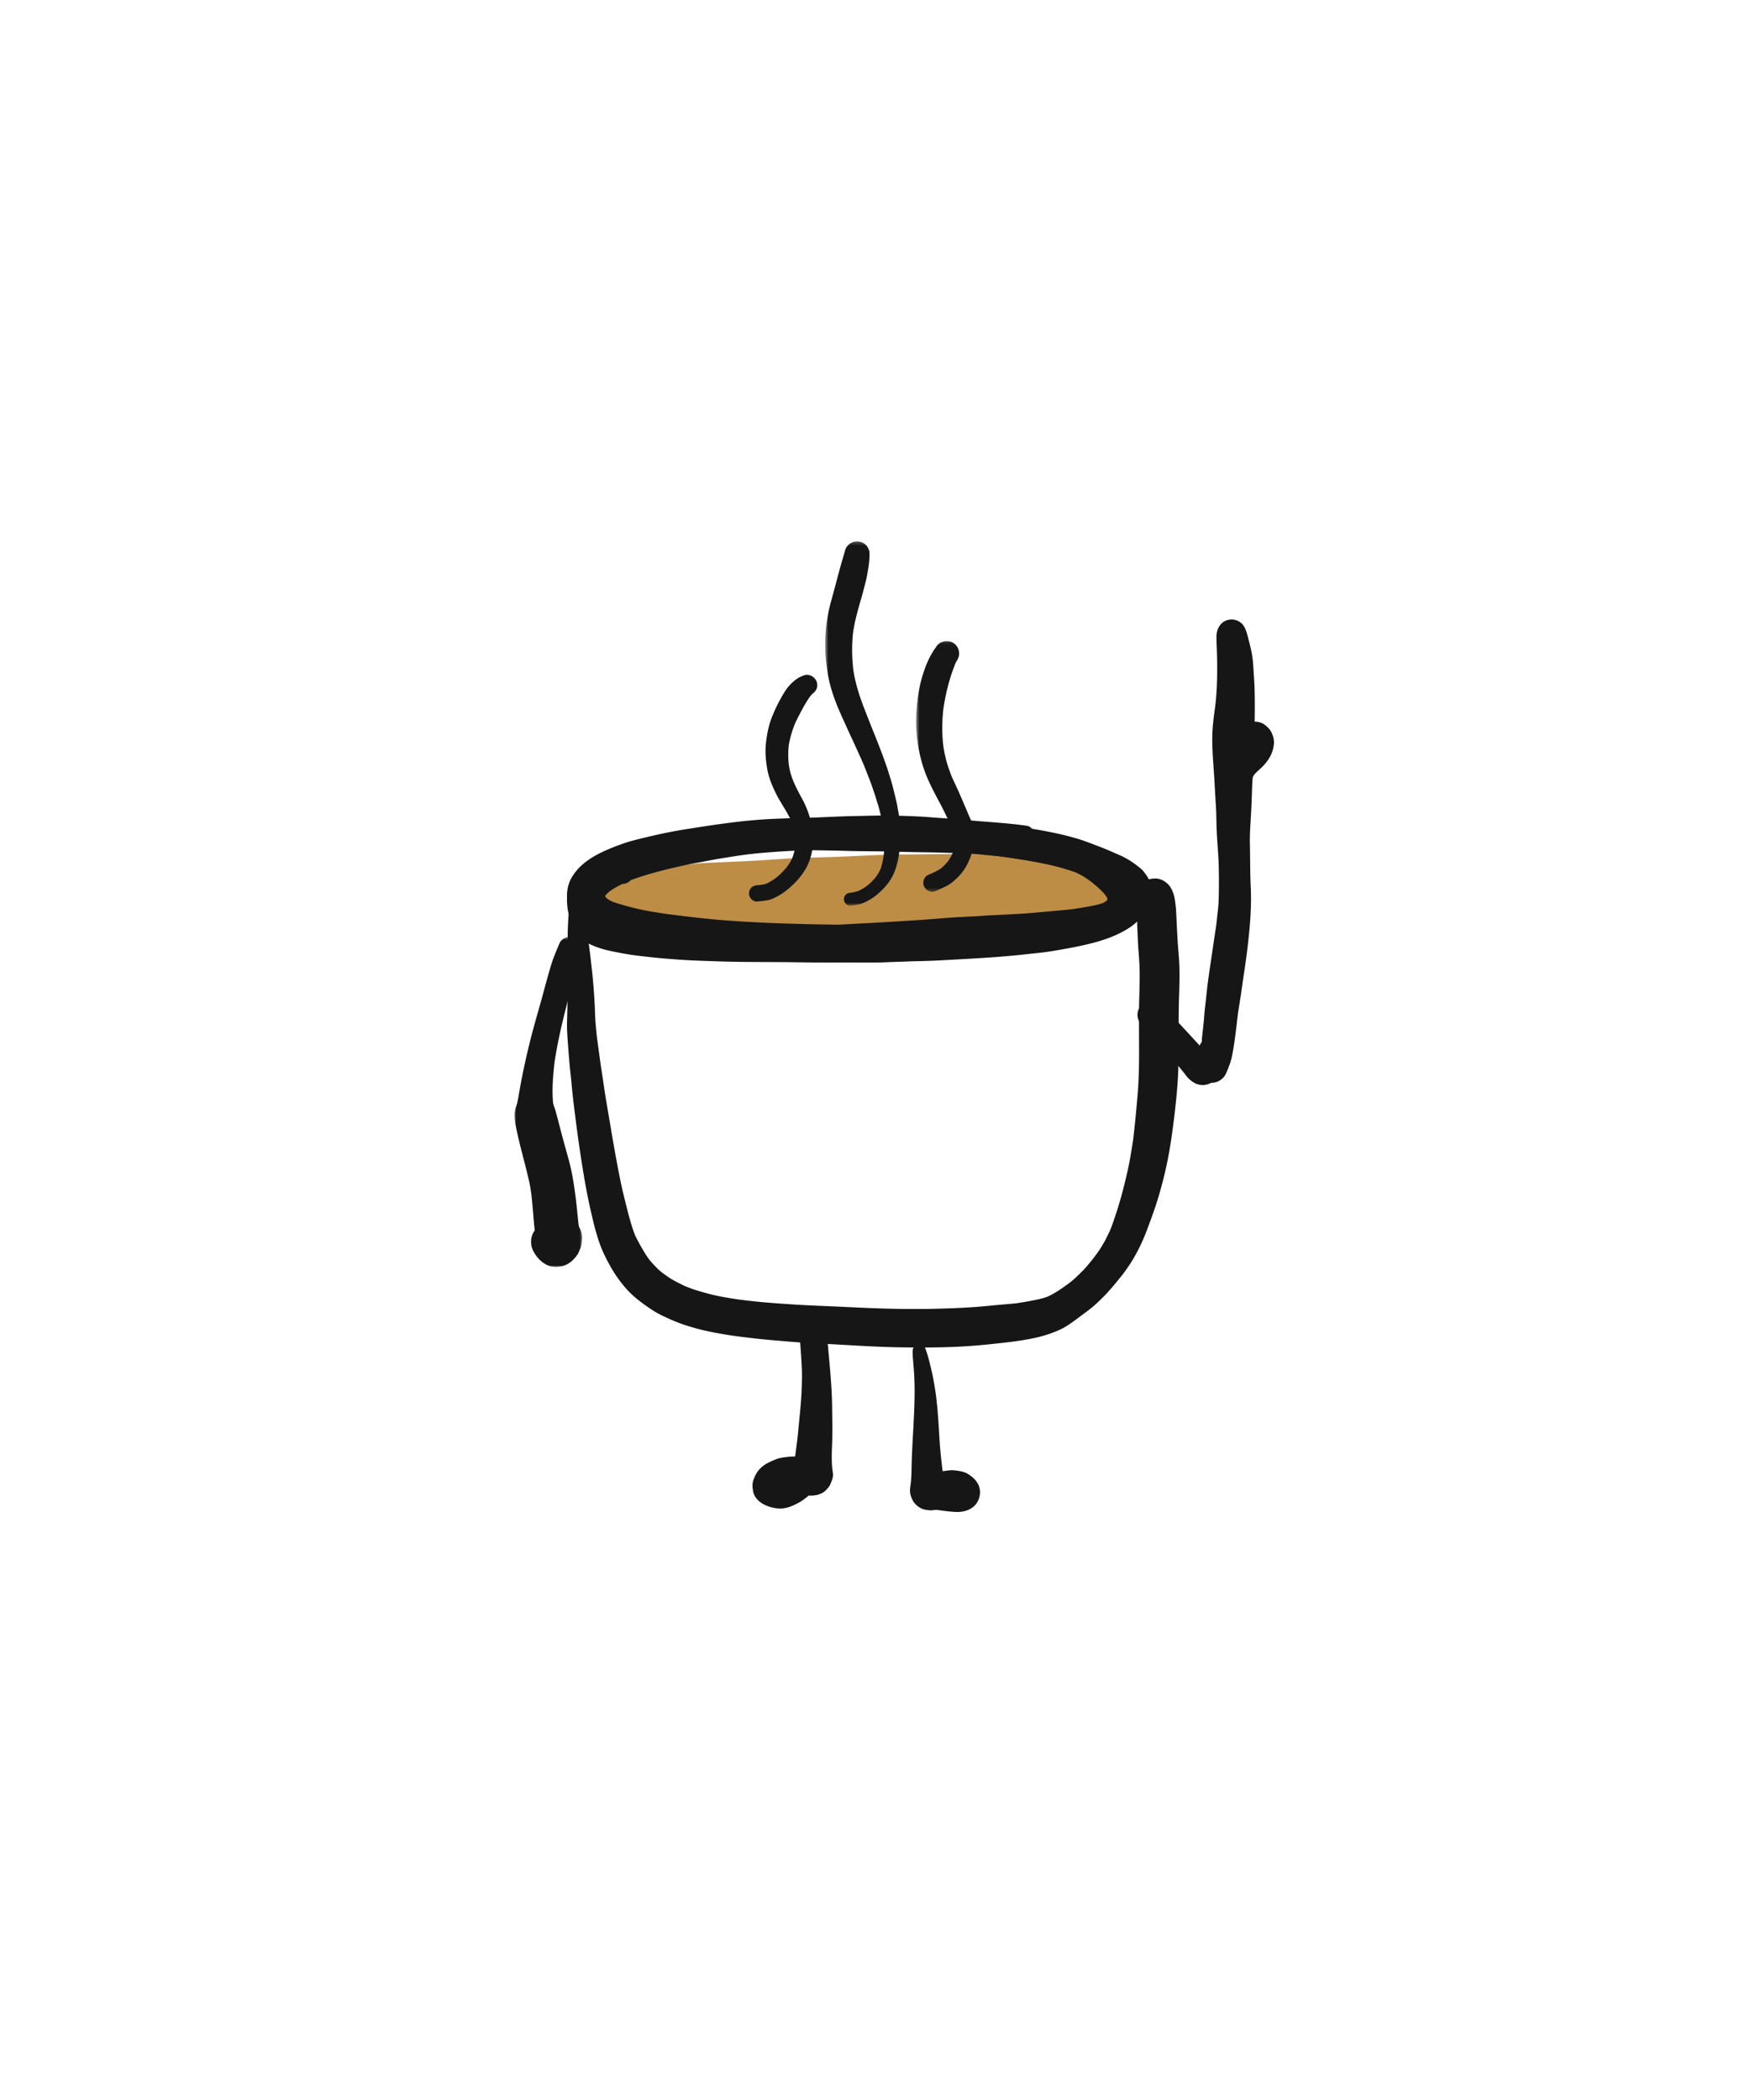 <svg width="500" height="600" xmlns="http://www.w3.org/2000/svg" xmlns:xlink="http://www.w3.org/1999/xlink"><defs><path id="a" d="M.551.225h21.65v104.093H.551z"/><path id="c" d="M.525.056h16.9v71.643H.524z"/><path id="e" d="M0 .611h19.605V95H0z"/></defs><g fill="none" fill-rule="evenodd"><path d="M189.54 363.886l.445.344c-.148-.114-.298-.229-.445-.344m-18.018-60.34l.045.348-.045-.349m158.185-52.524a4.493 4.493 0 00-2.264.609c-.97.563-1.738 1.514-2.04 2.594-.699 1.9-.518 3.952-.52 5.968-.003 1.823.003 3.64.095 5.463.089 1.813.128 3.625.265 5.439.145 1.906.308 3.796.356 5.71.104 4.03-.143 8.06-.166 12.09-.024 4.012.02 8.025.017 12.036 0 4.184-.106 8.344-.475 12.512-.36 4.07-.727 8.131-1.221 12.185-.31 2.047-.64 4.088-1.015 6.124-.401 2.187-.924 4.35-1.45 6.51a116.59 116.59 0 01-3.814 12.505c.167-.387.33-.777.496-1.164-.426 1-.85 2.003-1.274 3.004l.35-.832-1.057 2.186c-.347.715-.799 1.397-1.193 2.089-.684 1.19-1.524 2.297-2.353 3.394-.99 1.23-1.973 2.499-3.083 3.617-.72.718-1.432 1.435-2.18 2.12-.515.471-1.05.91-1.593 1.342-1.019.736-2.03 1.487-3.085 2.169a27.124 27.124 0 01-3.232 1.802c-1.738.633-3.552.95-5.37 1.291-1.185.222-2.37.413-3.56.589-1.828.181-3.66.329-5.49.495-2.006.184-4.008.396-6.015.544-4.224.313-8.463.455-12.696.544-8.07.165-16.146-.115-24.204-.52-5.308-.266-10.62-.414-15.92-.775-2.727-.183-5.451-.366-8.172-.614-2.322-.21-4.636-.489-6.947-.774-2.688-.422-5.398-.838-8.032-1.519a82.34 82.34 0 01-4.44-1.282c-.965-.308-1.911-.69-2.85-1.076a57.262 57.262 0 01-3.275-1.68c-1.02-.569-1.969-1.274-2.917-1.951a17.69 17.69 0 01-1.607-1.385 36.354 36.354 0 01-2.072-2.241 35.312 35.312 0 01-.952-1.322c-.427-.62-.796-1.291-1.184-1.935-.797-1.307-1.492-2.671-2.166-4.046-1.292-3.423-2.127-7.001-3.012-10.55-.963-3.849-1.699-7.767-2.42-11.666-.716-3.874-1.355-7.762-2.017-11.643-.345-2.027-.69-4.054-1.02-6.084-.305-1.876-.543-3.767-.84-5.646-.226-1.437-.44-2.874-.652-4.312-.281-2.13-.57-4.26-.866-6.388-.174-1.51-.316-3.013-.437-4.53-.124-1.625-.139-3.264-.222-4.893-.172-3.37-.43-6.72-.808-10.074-.196-1.752-.38-3.507-.606-5.256-.208-1.625-.433-3.268-.547-4.902-.112-1.634-.237-3.276-.168-4.916.038-.948.076-1.897.118-2.845.031-.765.16-1.537.249-2.297.011-.074.021-.149.033-.223.104-.727.125-1.341-.264-2.003a2.633 2.633 0 00-1.562-1.197 2.658 2.658 0 00-2.017.263c-.526.307-1.108.925-1.2 1.554-.63 4.181-.924 8.409-.954 12.636-.011 2.075-.05 4.149-.044 6.222.003 1.918.086 3.835.092 5.752.011 4.063-.13 8.12-.229 12.179-.045 1.903.083 3.823.22 5.72.145 2.032.312 4.065.481 6.098.148 1.8.392 3.59.55 5.389.19 2.154.421 4.299.686 6.446.522 4.287 1.072 8.565 1.708 12.837.567 3.808 1.164 7.605 1.88 11.39a144.25 144.25 0 001.256 6.05c.437 1.882.859 3.79 1.384 5.652.633 2.249 1.33 4.423 2.33 6.545a50.822 50.822 0 002.53 4.762 36.742 36.742 0 004.028 5.454c1.508 1.678 3.264 3.102 5.093 4.42 1.61 1.158 3.262 2.254 5.055 3.111 2.091.998 4.272 1.964 6.485 2.685a66.056 66.056 0 006.035 1.67c2.077.46 4.165.827 6.262 1.17 2.361.384 4.746.64 7.12.93 1.9.233 3.804.414 5.711.576 4.049.343 8.11.715 12.17.895 8.194.37 16.383 1.034 24.587 1.141 4.212.056 8.421.071 12.633-.05a159.16 159.16 0 0012.308-.81c4.39-.464 8.786-.89 13.105-1.829a35.943 35.943 0 007.042-2.286c1.923-.854 3.651-2.148 5.323-3.398 1.824-1.365 3.746-2.688 5.403-4.252a94.081 94.081 0 002.326-2.277c.719-.733 1.381-1.519 2.061-2.287.595-.673 1.147-1.383 1.72-2.074.817-.987 1.649-2.027 2.373-3.088.561-.815 1.123-1.624 1.637-2.472a52.03 52.03 0 001.68-3.02c1-1.92 1.86-3.944 2.618-5.97.745-1.995 1.488-3.99 2.168-6.004 1.265-3.737 2.293-7.581 3.16-11.425.992-4.4 1.637-8.848 2.201-13.319.505-4.003.933-8.033 1.186-12.06.24-3.853.21-7.729.229-11.587.014-4.036-.013-8.072.127-12.107.092-2.722.158-5.454.095-8.18-.063-2.64-.368-5.254-.52-7.89-.143-2.484-.27-4.972-.377-7.46a34.275 34.275 0 00-.508-4.638c-.163-.901-.496-1.746-.914-2.568-.813-1.586-2.697-2.907-4.546-2.907-.135 0-.27.007-.403.021" fill="#161616"/><path d="M275.265 244c-4.326.021-8.652.051-12.98.1-3.818.043-7.653.032-11.469.187-4.204.17-8.403.407-12.608.559-4.119.15-8.25.176-12.365.414-4.101.238-8.199.56-12.3.759-4.172.206-8.348.363-12.523.557-2.297.11-4.604.44-6.894.68-1.26.126-2.53.207-3.777.433-4.395.786-8.79 1.501-13.13 2.552-2.041.494-3.8 1.631-4.953 3.417a7.95 7.95 0 00-1.097 5.934 7.956 7.956 0 001.915 3.71c-.038 3.896 3.172 7.71 7.215 7.698 2.493-.008 4.952-.398 7.427-.659 7.77-.479 15.555-.538 23.326-1.03 8.039-.508 16.087-.758 24.125-1.256 3.165-.197 6.32-.472 9.475-.755 3.877-.293 7.755-.58 11.632-.882 3.995-.312 7.994-.45 11.998-.64 3.914-.185 7.86-.17 11.78-.149 4.057.02 8.117.063 12.173.19 1.972.063 3.935.2 5.901.37 1.907.167 3.831.2 5.747.238 2.215.044 4.42.04 6.639.012.94-.009 1.883-.09 2.823-.143a92.817 92.817 0 003.41-.271c1.957-.185 3.704-.675 5.545-1.384 2.485-.953 4.51-3.174 5.317-5.725.922-2.918.142-6.261-1.946-8.487-1.352-1.439-2.152-1.802-3.934-2.57-.827-.357-1.73-.408-2.618-.557-.454-.077-.916-.107-1.376-.148-1.984-.19-3.956-.486-5.934-.721-3.882-.464-7.79-.777-11.69-1.072-8.062-.613-16.155-1.361-24.25-1.361h-.604" fill="#BD8D46"/><path d="M171.232 265.535l.148.064-.148-.064m-3.002-2.448c.18.143.362.283.545.423 1.102.844 2.252 1.634 3.49 2.263.182.092.364.182.547.272a22.728 22.728 0 01-1.86-.634 8.538 8.538 0 01-1.216-.655 10.084 10.084 0 01-1.122-1.126c-.131-.18-.26-.36-.384-.543m4.133-1.837c.066.027.132.054.197.083l-.197-.083m-3.493-2.481l.06.077a1.915 1.915 0 01-.06-.077m145.436-15.795l.105.044-.097-.04-.007-.004m-101.93.252c2.566-.12 5.13-.224 7.697-.29a254.29 254.29 0 017.763-.057 718.65 718.65 0 0115.258.258c2.532.068 5.068.074 7.603.1 2.532.028 5.06.1 7.588.166 2.267.06 4.533.08 6.798.122 2.762.048 5.516.135 8.276.23 2.377.085 4.769.208 7.136.426 1.331.123 2.662.251 3.996.37 1.074.1 2.148.26 3.221.402 3.24.467 6.477.954 9.706 1.497 1.56.263 3.104.646 4.64 1.017a46.6 46.6 0 014.406 1.326c.913.429 1.796.908 2.686 1.4.913.51 1.765 1.117 2.605 1.735a39.93 39.93 0 012.14 1.804 22.21 22.21 0 012.054 2.176c.163.245.306.496.436.76l.003.007c0 .126-.004.252-.01.378-.013.05-.024.1-.038.15-.008.014-.015.029-.024.043a3.018 3.018 0 01-.1.097 9.85 9.85 0 01-1.11.666c-1.354.494-2.765.753-4.18 1.011-1.514.273-3.035.516-4.557.74-2.37.275-4.748.474-7.121.682-2.356.207-4.712.446-7.074.599-2.576.165-5.155.284-7.733.404-2.422.114-4.837.305-7.258.425-2.395.12-4.792.236-7.184.427-2.644.21-5.282.435-7.929.603-4.84.308-9.68.619-14.522.867-5.268.27-10.535.59-15.8.907-4.928.294-9.848.694-14.77 1.05-5.01.366-10.022.48-15.043.519-2.644.02-5.291.036-7.935-.042a90.625 90.625 0 01-8.22-.615 31.253 31.253 0 01-3.22-.63c-.848-.219-1.665-.512-2.485-.806-.868-.308-1.732-.619-2.593-.936-1.58-.58-3.159-1.155-4.713-1.795-1.066-.492-2.088-1.044-3.046-1.727a6.434 6.434 0 01-.641-.658 8.386 8.386 0 01-.484-.886 6.818 6.818 0 01-.328-1.194 7.69 7.69 0 01-.023-1.306c.071-.399.163-.786.285-1.175a7.73 7.73 0 01.782-1.276l.63-.824c.463-.602 1-1.144 1.568-1.645.41-.207.822-.405 1.234-.599 4.024-1.525 8.224-2.43 12.416-3.359 1.975-.437 3.98-.766 5.977-1.083 2.285-.363 4.572-.695 6.862-1.016l-.736.1c5.024-.68 10.048-1.312 15.11-1.545m18.485-6.225c-2.692 0-5.38.017-8.072.05-2.528.03-5.056.159-7.582.285-2.42.117-4.854.224-7.266.49-2.654.294-5.304.602-7.945.98-5.157.732-10.3 1.502-15.401 2.565a108.515 108.515 0 00-6.92 1.675c-2.611.725-5.252 1.53-7.67 2.778a28.712 28.712 0 00-3.075 1.85c-.603.419-1.189.853-1.762 1.31-.445.357-.889.74-1.248 1.189-.172.215-.353.434-.51.659a4.93 4.93 0 00-.557 1.095c-.115.3-.21.593-.29.9-.176.677-.28 1.36-.36 2.054a55.83 55.83 0 00-.178 1.739c-.054.59-.01 1.204.027 1.793a13.77 13.77 0 00.737 3.717c.198.557.413 1.105.632 1.652.223.545.446 1.075.737 1.586.166.294.36.578.537.866.467.745 1.043 1.416 1.668 2.032 1.149 1.137 2.658 1.763 4.144 2.326 1.34.505 2.736.864 4.133 1.16 2.626.555 5.258 1.03 7.925 1.345 2.472.29 4.944.574 7.425.775 2.641.212 5.28.416 7.927.536 2.582.116 5.163.188 7.742.278 4.938.174 9.881.164 14.819.188 10.13.052 20.262.15 30.392.12 1.317-.003 2.639-.087 3.954-.128 1.127-.04 2.25-.102 3.376-.159 2.501-.132 5.015-.243 7.513-.464 5.167-.452 10.33-.931 15.494-1.418 5.104-.485 10.22-1.024 15.285-1.832 2.49-.396 4.97-.856 7.457-1.288a145.17 145.17 0 007.142-1.427c2.377-.539 4.75-1.084 7.11-1.709 1.31-.348 2.558-.74 3.781-1.347 1.01-.5 1.95-1.242 2.73-2.053.464-.48.856-1.042 1.237-1.586a6.05 6.05 0 00.4-.668c.284-.287.564-.578.836-.877.754-.832 1.494-1.84 1.714-2.972.157-.806.112-1.356-.01-2.161a8.349 8.349 0 00-.109-.598c-.086-.405-.229-.791-.372-1.177a9.993 9.993 0 00-.668-1.484c-.294-.518-.74-.976-1.182-1.374a37.891 37.891 0 00-1.828-1.566c-2.666-2.136-5.738-3.729-8.862-5.074a.353.353 0 01-.026-.01l.02.009-.315-.136.108.046c-.458-.194-.915-.388-1.374-.58-.722-.366-1.477-.827-2.257-1.022-1.168-.293-2.4.12-3.106 1.09a19.918 19.918 0 00-2.123-.776l-1.949-.584c-.648-.191-1.322-.317-1.979-.475-1.108-.27-2.227-.545-3.354-.73-2.397-.398-4.798-.77-7.201-1.117-5.244-.76-10.502-1.413-15.8-1.64-2.572-.11-5.148-.249-7.724-.282-2.719-.038-5.437-.074-8.155-.104-2.341-.027-4.682-.09-7.026-.117-2.481-.03-4.962-.033-7.445-.05-4.977-.038-9.952-.153-14.93-.154h-.371" fill="#161616"/><path d="M221.307 236.04c-2.38.478-4.757.985-7.132 1.493-2.285.49-4.58.967-6.849 1.536-1.368.342-2.738.687-4.107 1.026-1.257.313-2.501.667-3.753.998-1.917.512-3.828 1.047-5.742 1.572a1.156 1.156 0 00-.183-.155c-.412-.284-.929-.082-1.358.046-.287.085-.576.16-.857.255-.668.23-1.34.455-2.011.682-.517.176-1.023.403-1.534.605-.494.198-1 .38-1.482.604l-1.743.802-1.938.723c-.595.22-1.168.521-1.745.785-.672.307-1.343.614-2.01.921-.167.076-.323.166-.483.256-.47.261-.943.519-1.413.78-.613.339-1.24.655-1.83 1.03l-2.37 1.495c-.931.588-1.815 1.272-2.661 1.97-.399.332-.777.682-1.126 1.068-.16.173-.31.354-.461.533-.084.104-.166.209-.246.31a1.887 1.887 0 00-.23.47c-.143.383.091.84.428 1.035.399.227.996.129 1.245-.269.343-.376.709-.73 1.092-1.066a.913.913 0 00.446-.117c1.6-.9 3.193-1.807 4.81-2.676 1.485-.798 2.966-1.598 4.45-2.395.746-.4 1.482-.823 2.242-1.197.987-.484 1.975-.969 2.96-1.454l1.227-.425c.417-.142.852-.248 1.275-.37.743-.218 1.488-.43 2.23-.647.357-.101.719-.186 1.079-.279l2.493-.625c1.059-.267 2.117-.537 3.175-.806 4.714-1.206 9.433-2.38 14.18-3.464 3.554-.812 7.109-1.633 10.645-2.52.704-.177 1.124-.934.935-1.615a1.32 1.32 0 00-1.277-.955c-.12 0-.245.014-.37.04" fill="#161616"/><path d="M320.241 255.528c.06.124.112.252.16.381l-.16-.38zm-.254-.266a3.927 3.927 0 01-.024.186l.024-.186zm-.047-1.09c.031.16.053.319.062.478l-.062-.478zm-83.864-11.622c2.021-.128 4.042-.283 6.062-.378 1.01-.048 2.02-.087 3.03-.127 1.728.02 3.455.048 5.183.08 6.526.121 13.073.407 19.574.963 5.954.509 11.903 1.068 17.831 1.835 4.5.707 8.99 1.425 13.418 2.495 4.308 1.042 8.423 2.601 12.538 4.227 1.994.881 3.954 1.794 5.764 3.03.15.133.298.269.44.41a7.698 7.698 0 01-.085.277c-.16.306-.328.601-.512.89-.262.275-.532.535-.816.788a20.431 20.431 0 01-3.088 1.745c-4.436 1.727-9.157 2.466-13.84 3.204-7.956.962-15.949 1.41-23.954 1.719-4.044.154-8.089.303-12.136.362-4 .063-8.002.042-11.999.09-8.12.09-16.232.062-24.35-.155-8.008-.211-16.031-.536-24.016-1.216-4.918-.42-9.82-1.046-14.719-1.659-2.628-.406-5.28-.792-7.87-1.384-2.606-.595-5.17-1.277-7.686-2.18a12.793 12.793 0 01-1.321-.781c-.19-.17-.374-.345-.551-.527-.026-.092-.05-.184-.075-.277l.072-.12c.377-.42.775-.815 1.2-1.19 1.164-.807 2.393-1.49 3.655-2.112a3.263 3.263 0 001.62-.45 2.93 2.93 0 00.76-.63c5.318-1.962 10.87-3.287 16.402-4.48 1.378-.3 2.774-.52 4.159-.78 1.393-.261 2.778-.54 4.174-.781a278.05 278.05 0 017.939-1.236c7.7-.963 15.458-1.167 23.197-1.652zm7.86-9.387c-3.836.063-7.673.292-11.507.435-4.07.148-8.147.196-12.215.398-8.197.404-16.309 1.672-24.41 2.95-3.913.62-7.797 1.451-11.652 2.386-1.92.463-3.875.925-5.748 1.567-2.292.782-4.559 1.665-6.736 2.73-3.024 1.478-5.9 3.46-7.822 6.284-1.183 1.738-1.825 3.68-1.846 5.791-.009 1.05.207 2.141.503 3.15a11.073 11.073 0 003.449 5.333c.944.794 1.915 1.543 2.98 2.159 1.144.663 2.393 1.133 3.635 1.576 7.452 2.643 15.313 3.542 23.105 4.595a249.85 249.85 0 0012.537 1.386c3.938.327 7.893.52 11.842.702 4.021.187 8.04.268 12.065.35 4.188.09 8.377.024 12.564-.017 3.993-.042 7.987-.128 11.98-.209 3.988-.08 7.976-.121 11.964-.341 8.204-.456 16.443-.821 24.614-1.755 2.316-.265 4.653-.45 6.957-.824 2.207-.357 4.4-.743 6.594-1.169 2.69-.523 5.385-1.145 8-1.963 2.7-.847 5.387-1.992 7.769-3.533 2.685-1.737 4.851-4.2 5.886-7.266.527-1.558.746-3.29.362-4.91-.175-.726-.444-1.556-.811-2.195-.396-.693-.896-1.3-1.385-1.927-.34-.434-.807-.791-1.233-1.133a29.939 29.939 0 00-1.926-1.428 21.902 21.902 0 00-3.408-1.883c-2.163-.957-4.326-1.918-6.54-2.747-1.874-.7-3.743-1.46-5.663-2.023a83.193 83.193 0 00-5.828-1.496 147.9 147.9 0 00-7.104-1.339c-.412-.424-.94-.775-1.473-.853-4.283-.633-8.626-.922-12.939-1.264-4.174-.33-8.336-.747-12.51-1.017-1.93-.125-3.853-.31-5.785-.396a392.027 392.027 0 00-6.209-.226c-.98-.03-1.96-.041-2.94-.041-3.038 0-6.08.114-9.115.163z" fill="#161616"/><path d="M229.796 192.941c-.864.274-1.607.629-2.328 1.167a12.649 12.649 0 00-2.898 2.983c-.716 1.046-1.317 2.138-1.92 3.25-.792 1.45-1.452 2.958-2.073 4.492-.98 2.423-1.461 4.975-1.744 7.561-.268 2.461-.025 4.967.395 7.396.42 2.416 1.371 4.685 2.445 6.877 1.268 2.588 3.022 4.909 4.223 7.53.571 1.474 1.04 2.993 1.316 4.553.102 1.08.1 2.14-.005 3.22a17.336 17.336 0 01-.902 3.336c-.426.88-.948 1.688-1.53 2.47a21.539 21.539 0 01-3.088 3.06 17.953 17.953 0 01-2.634 1.6 8.78 8.78 0 01-1.44.365c-.427.051-.854.098-1.283.13-.635.045-1.189.22-1.648.678a2.325 2.325 0 00-.682 1.644c0 1.198 1.061 2.413 2.33 2.322.958-.07 1.911-.197 2.86-.346 1.011-.157 1.973-.639 2.87-1.1 1.834-.945 3.468-2.341 4.927-3.776a19.83 19.83 0 003.383-4.43c.936-1.691 1.473-3.627 1.786-5.52.371-2.267.253-4.489-.22-6.731-.409-1.934-1.044-3.766-1.828-5.577-.486-1.119-1.117-2.19-1.683-3.271-.56-1.065-1.11-2.133-1.6-3.231a33.763 33.763 0 01-.816-2.242c-.293-.917-.478-1.87-.631-2.821a25.747 25.747 0 01-.017-5.609c.355-2.12.969-4.147 1.77-6.138.57-1.265 1.207-2.49 1.86-3.714.787-1.478 1.605-2.916 2.602-4.26a7.9 7.9 0 01.498-.55c1.072-.75 1.678-1.955 1.313-3.275-.343-1.237-1.555-2.164-2.829-2.164-.26 0-.521.039-.78.121" fill="#161616"/><g transform="translate(235.21 154.457)"><mask id="b" fill="#fff"><use xlink:href="#a"/></mask><path d="M6.232 2.83C5.781 4.48 5.27 6.115 4.82 7.766c-.426 1.56-.84 3.124-1.254 4.687-.441 1.665-.901 3.324-1.353 4.987C1.036 21.78.46 26.32.563 30.813c.057 2.352.35 4.69.706 7.01.36 2.357.997 4.634 1.783 6.882 1.04 2.967 2.376 5.822 3.678 8.68 1.29 2.844 2.626 5.668 3.893 8.52.312.7.622 1.402.932 2.101l1.722 4.379c.54 1.369.976 2.786 1.46 4.176.232.671.422 1.363.63 2.043.19.613.412 1.228.567 1.85.543 2.18 1.113 4.343 1.452 6.565a27.93 27.93 0 01.184 3.315c-.007 1.157-.136 2.316-.282 3.464-.206 1.387-.462 2.779-.943 4.098a12.966 12.966 0 01-1.319 2.242 18.069 18.069 0 01-2.521 2.512 15.474 15.474 0 01-2.43 1.438 14.01 14.01 0 01-2.028.496 9.389 9.389 0 01-.28.022c-1.01.08-1.861.784-1.861 1.854 0 .948.848 1.934 1.86 1.854.858-.07 1.7-.219 2.537-.41.916-.21 1.796-.648 2.619-1.09 1.903-1.017 3.547-2.532 4.957-4.139 1.292-1.464 2.208-3.145 2.82-4.99.725-2.182 1.048-4.512 1.342-6.781.441-3.378-.107-6.768-.706-10.09-.117-.649-.206-1.315-.36-1.957l-.714-2.978c-1.5-6.253-3.892-12.235-6.291-18.187-.658-1.63-1.294-3.268-1.933-4.907-.633-1.62-1.245-3.249-1.777-4.905-.733-2.287-1.309-4.59-1.668-6.957-.415-3.593-.463-7.197-.052-10.792.407-2.637 1.06-5.22 1.792-7.788.412-1.448.852-2.895 1.221-4.357.23-.919.463-1.838.695-2.757.18-.716.29-1.451.425-2.175.327-1.734.548-3.516.561-5.279.014-1.58-1.095-3.01-2.616-3.425a3.466 3.466 0 00-.923-.125C8.132.225 6.659 1.27 6.232 2.83" fill="#161616" mask="url(#b)"/></g><g transform="translate(261.21 183.093)"><mask id="d" fill="#fff"><use xlink:href="#c"/></mask><path d="M11.648 57.915l-.05.392c.015-.131.033-.261.05-.392M8.336.182c-.283.12-.566.237-.847.357a3.55 3.55 0 00-1.275 1.27c-2.069 2.794-3.276 6.03-4.19 9.354-.551 2.005-.885 4.091-1.131 6.152a49.12 49.12 0 00-.366 6.198c.016 2.064.262 4.104.553 6.147.294 2.035.773 4.037 1.371 6.003 1.246 4.07 3.336 7.785 5.316 11.527.615 1.161 1.162 2.365 1.745 3.545a246.156 246.156 0 012.058 4.255c.09.24.172.478.241.726.012.657-.052 1.305-.132 1.955a18.374 18.374 0 01-.78 3.14 14.549 14.549 0 01-1.316 2.268 15.832 15.832 0 01-1.944 1.95c-.902.6-1.868 1.083-2.858 1.52l-.312.124c-.647.255-1.165.55-1.53 1.172a2.563 2.563 0 00-.256 1.962 2.56 2.56 0 001.174 1.524c.54.314 1.365.498 1.972.258a33.747 33.747 0 003.633-1.672c1.095-.595 2.076-1.457 2.955-2.328 2.067-2.043 3.392-4.645 4.176-7.413.202-.71.325-1.456.478-2.184.098-.484.165-.971.23-1.461.04-.29.077-.581.11-.872a3.332 3.332 0 00-.09-1.126c-.178-1.17-.68-2.227-1.14-3.308l-.773-1.819c-.751-1.766-1.518-3.529-2.274-5.295-.756-1.762-1.594-3.495-2.39-5.242a44.12 44.12 0 01-1.518-4.431c-.408-1.455-.696-2.941-.92-4.435-.423-3.592-.377-7.177.052-10.764.655-4.34 1.742-8.672 3.398-12.75.178-.379.386-.746.594-1.106.968-1.672.404-3.867-1.274-4.844a3.577 3.577 0 00-2.74-.357" fill="#161616" mask="url(#d)"/></g><path d="M228.5 381.937c.218 2.845.413 5.687.57 8.535.123 2.235.055 4.489-.033 6.726-.1 2.46-.322 4.898-.558 7.35-.245 2.511-.469 5.022-.767 7.529a669.246 669.246 0 00-.528 4.06c-.375.007-.75.018-1.125.033-.348.015-.693.045-1.038.09-1.099.139-2.184.222-3.217.643-1.71.7-3.208 1.306-4.557 2.626a7.47 7.47 0 00-1.384 1.907c-.23.463-.507 1.116-.67 1.668-.307 1.044-.195 1.892-.026 2.94.277 1.735 1.746 3.154 3.251 3.88 1.479.715 3.102 1.104 4.749 1.074 1.478-.026 2.916-.581 4.217-1.237.425-.21.85-.415 1.255-.661.861-.533 1.657-1.156 2.436-1.802 1.758.13 3.808-.297 5.036-1.66.404-.452.83-.905 1.077-1.46.398-.899.906-2.05.797-3.08a34.086 34.086 0 00-.204-1.568c-.242-2.472-.112-4.975-.023-7.453.12-3.341.026-6.682-.01-10.026-.064-6.73-.87-13.41-1.413-20.114-.088-1.074-.369-2-1.148-2.783a3.923 3.923 0 00-2.77-1.154c-2.011 0-4.083 1.795-3.917 3.937m32.266 3.913c-.06.913.03 1.819.105 2.73.07.83.137 1.664.205 2.495.126 1.543.185 3.083.221 4.63.069 3.17-.044 6.352-.197 9.521-.149 3.177-.36 6.356-.498 9.534a194.02 194.02 0 00-.167 5.073 46.312 46.312 0 01-.2 3.867c-.093.61-.182 1.221-.223 1.837-.078 1.1.241 2.127.737 3.091.673 1.315 2.216 2.514 3.695 2.727.86.125 1.337.238 2.104.137.312-.04.632-.076.952-.119 1.826.256 3.673.517 5.51.614 2.366.125 4.956-.652 6.217-2.797.958-1.63 1.077-3.792.066-5.434-.684-1.104-1.241-1.543-2.252-2.308-1.316-.997-3.058-1.229-4.645-1.374-.672-.062-1.42.05-2.083.14l-.988.128c-.344-2.678-.63-5.354-.82-8.048-.197-2.819-.328-5.644-.561-8.463a114.648 114.648 0 00-.492-4.881c-.206-1.635-.49-3.258-.782-4.875-.235-1.323-.542-2.63-.865-3.932-.397-1.605-.796-3.24-1.39-4.783l-.013.013a1.821 1.821 0 00-1.285-1.304 1.887 1.887 0 00-.502-.069c-.996 0-1.78.832-1.849 1.85m84.483-106.235l-.045.329.045-.329m11.993-68.003c.007.037.01.075.015.113l-.015-.113m-8.307-33.4c-.923.995-1.293 2.095-1.368 3.415-.02.394-.017.783-.007 1.172.025.88.068 1.757.102 2.634.075 1.926.099 3.852.102 5.779.003 3.59-.148 7.173-.576 10.736-.28 1.946-.538 3.892-.693 5.853-.153 1.885-.163 3.8-.096 5.694.126 3.663.49 7.313.662 10.975.095 2.051.241 4.1.36 6.152.105 1.902.109 3.815.17 5.717.126 3.846.546 7.672.628 11.52.064 2.966.06 5.929-.014 8.898a42.033 42.033 0 01-.33 4.143c-.137 1.109-.23 2.222-.36 3.33-.422 2.78-.85 5.562-1.224 8.347l.142-1.06c-.367 2.533-.771 5.056-1.116 7.592l.023-.184c-.26 1.852-.488 3.704-.668 5.562-.177 1.815-.449 3.62-.577 5.437-.12 1.703-.312 3.402-.5 5.102-.074.68-.17 1.361-.203 2.041-.008.184-.004.369.004.553a5.513 5.513 0 00-.615 1.059l-.022.05c-.889-.964-1.774-1.931-2.663-2.894-2.695-2.925-5.418-5.827-8.14-8.73-1.52-1.622-4.247-1.531-5.78 0-1.617 1.61-1.518 4.143 0 5.764 4.156 4.445 8.272 8.91 12.093 13.644.481.647.958 1.3 1.559 1.845.76.69 1.622 1.266 2.634 1.506 1.18.282 2.524.128 3.591-.49 1.721.07 3.485-1.034 4.196-2.587.374-.813.696-1.646 1.011-2.479.554-1.449.839-2.962 1.097-4.489.596-3.512.953-7.074 1.397-10.61.28-1.875.61-3.74.88-5.616.275-1.909.533-3.822.825-5.73a204.077 204.077 0 001.548-12.528c.356-3.973.543-7.955.347-11.94-.194-3.91-.143-7.823-.228-11.737a59.849 59.849 0 01.06-4.672c.096-1.73.198-3.457.29-5.183.088-1.602.145-3.202.204-4.807.054-1.598.082-3.2.234-4.792.018-.08.038-.158.06-.235.137-.245.286-.485.443-.719.826-.916 1.809-1.67 2.646-2.575a13.096 13.096 0 001.701-2.296c.744-1.266 1.107-2.617 1.229-4.066.037-.447-.078-1.22-.173-1.59a7.887 7.887 0 00-.533-1.434c-.475-1.001-1.216-1.692-2.108-2.335-.71-.513-1.813-.749-2.727-.765.02-.418.034-.836.038-1.253.034-2.972.034-5.948-.067-8.92-.048-1.409-.173-2.81-.252-4.218-.09-1.697-.2-3.362-.505-5.038-.221-1.209-.526-2.418-.825-3.61a68.786 68.786 0 00-.493-1.882c-.393-1.418-.96-3.002-2.386-3.703a4.09 4.09 0 00-2.094-.565c-1.06 0-2.203.423-2.933 1.212" fill="#161616"/><g transform="translate(147 267)"><mask id="f" fill="#fff"><use xlink:href="#e"/></mask><path d="M15.063.739c-.809.221-1.804.848-2.15 1.654-.995 2.316-1.988 4.678-2.684 7.102-.727 2.53-1.433 5.06-2.116 7.6-1.158 4.292-2.446 8.54-3.53 12.855-1.12 4.46-2.122 8.957-2.947 13.485-.18.994-.344 1.995-.53 2.99-.147.78-.259 1.572-.514 2.328-.342 1.007-.618 1.95-.59 3.063.04 1.53.38 3.041.703 4.533.648 3.022 1.433 6.012 2.21 9.001.436 1.672.843 3.343 1.23 5.028.295 1.282.487 2.597.677 3.906.267 2.415.463 4.831.662 7.254.082 1 .18 1.99.295 2.98-1.246 1.738-1.408 4.125-.319 6.1C6.75 92.961 8.996 95 11.825 95c1.292 0 2.65-.378 3.724-1.083 1.144-.752 1.848-1.6 2.615-2.727a93.69 93.69 0 00.764-1.794 8.92 8.92 0 00.333-2.02c.173-1.313-.166-2.709-.84-3.86v-.003l-.131-.776c-.297-2.558-.49-5.127-.825-7.68-.47-3.586-1-7.167-1.964-10.657-.87-3.149-1.756-6.295-2.568-9.46-.39-1.513-.782-3.024-1.202-4.53-.207-.745-.524-1.458-.7-2.21-.372-3.897-.024-7.766.396-11.659.791-5.16 1.911-10.223 3.204-15.283.663-2.584 1.281-5.178 1.987-7.753a71.962 71.962 0 012.485-7.428l.019-.045c.4-.932.642-1.753.363-2.777a3.624 3.624 0 00-1.654-2.152 3.607 3.607 0 00-2.768-.364" fill="#161616" mask="url(#f)"/></g></g></svg>
